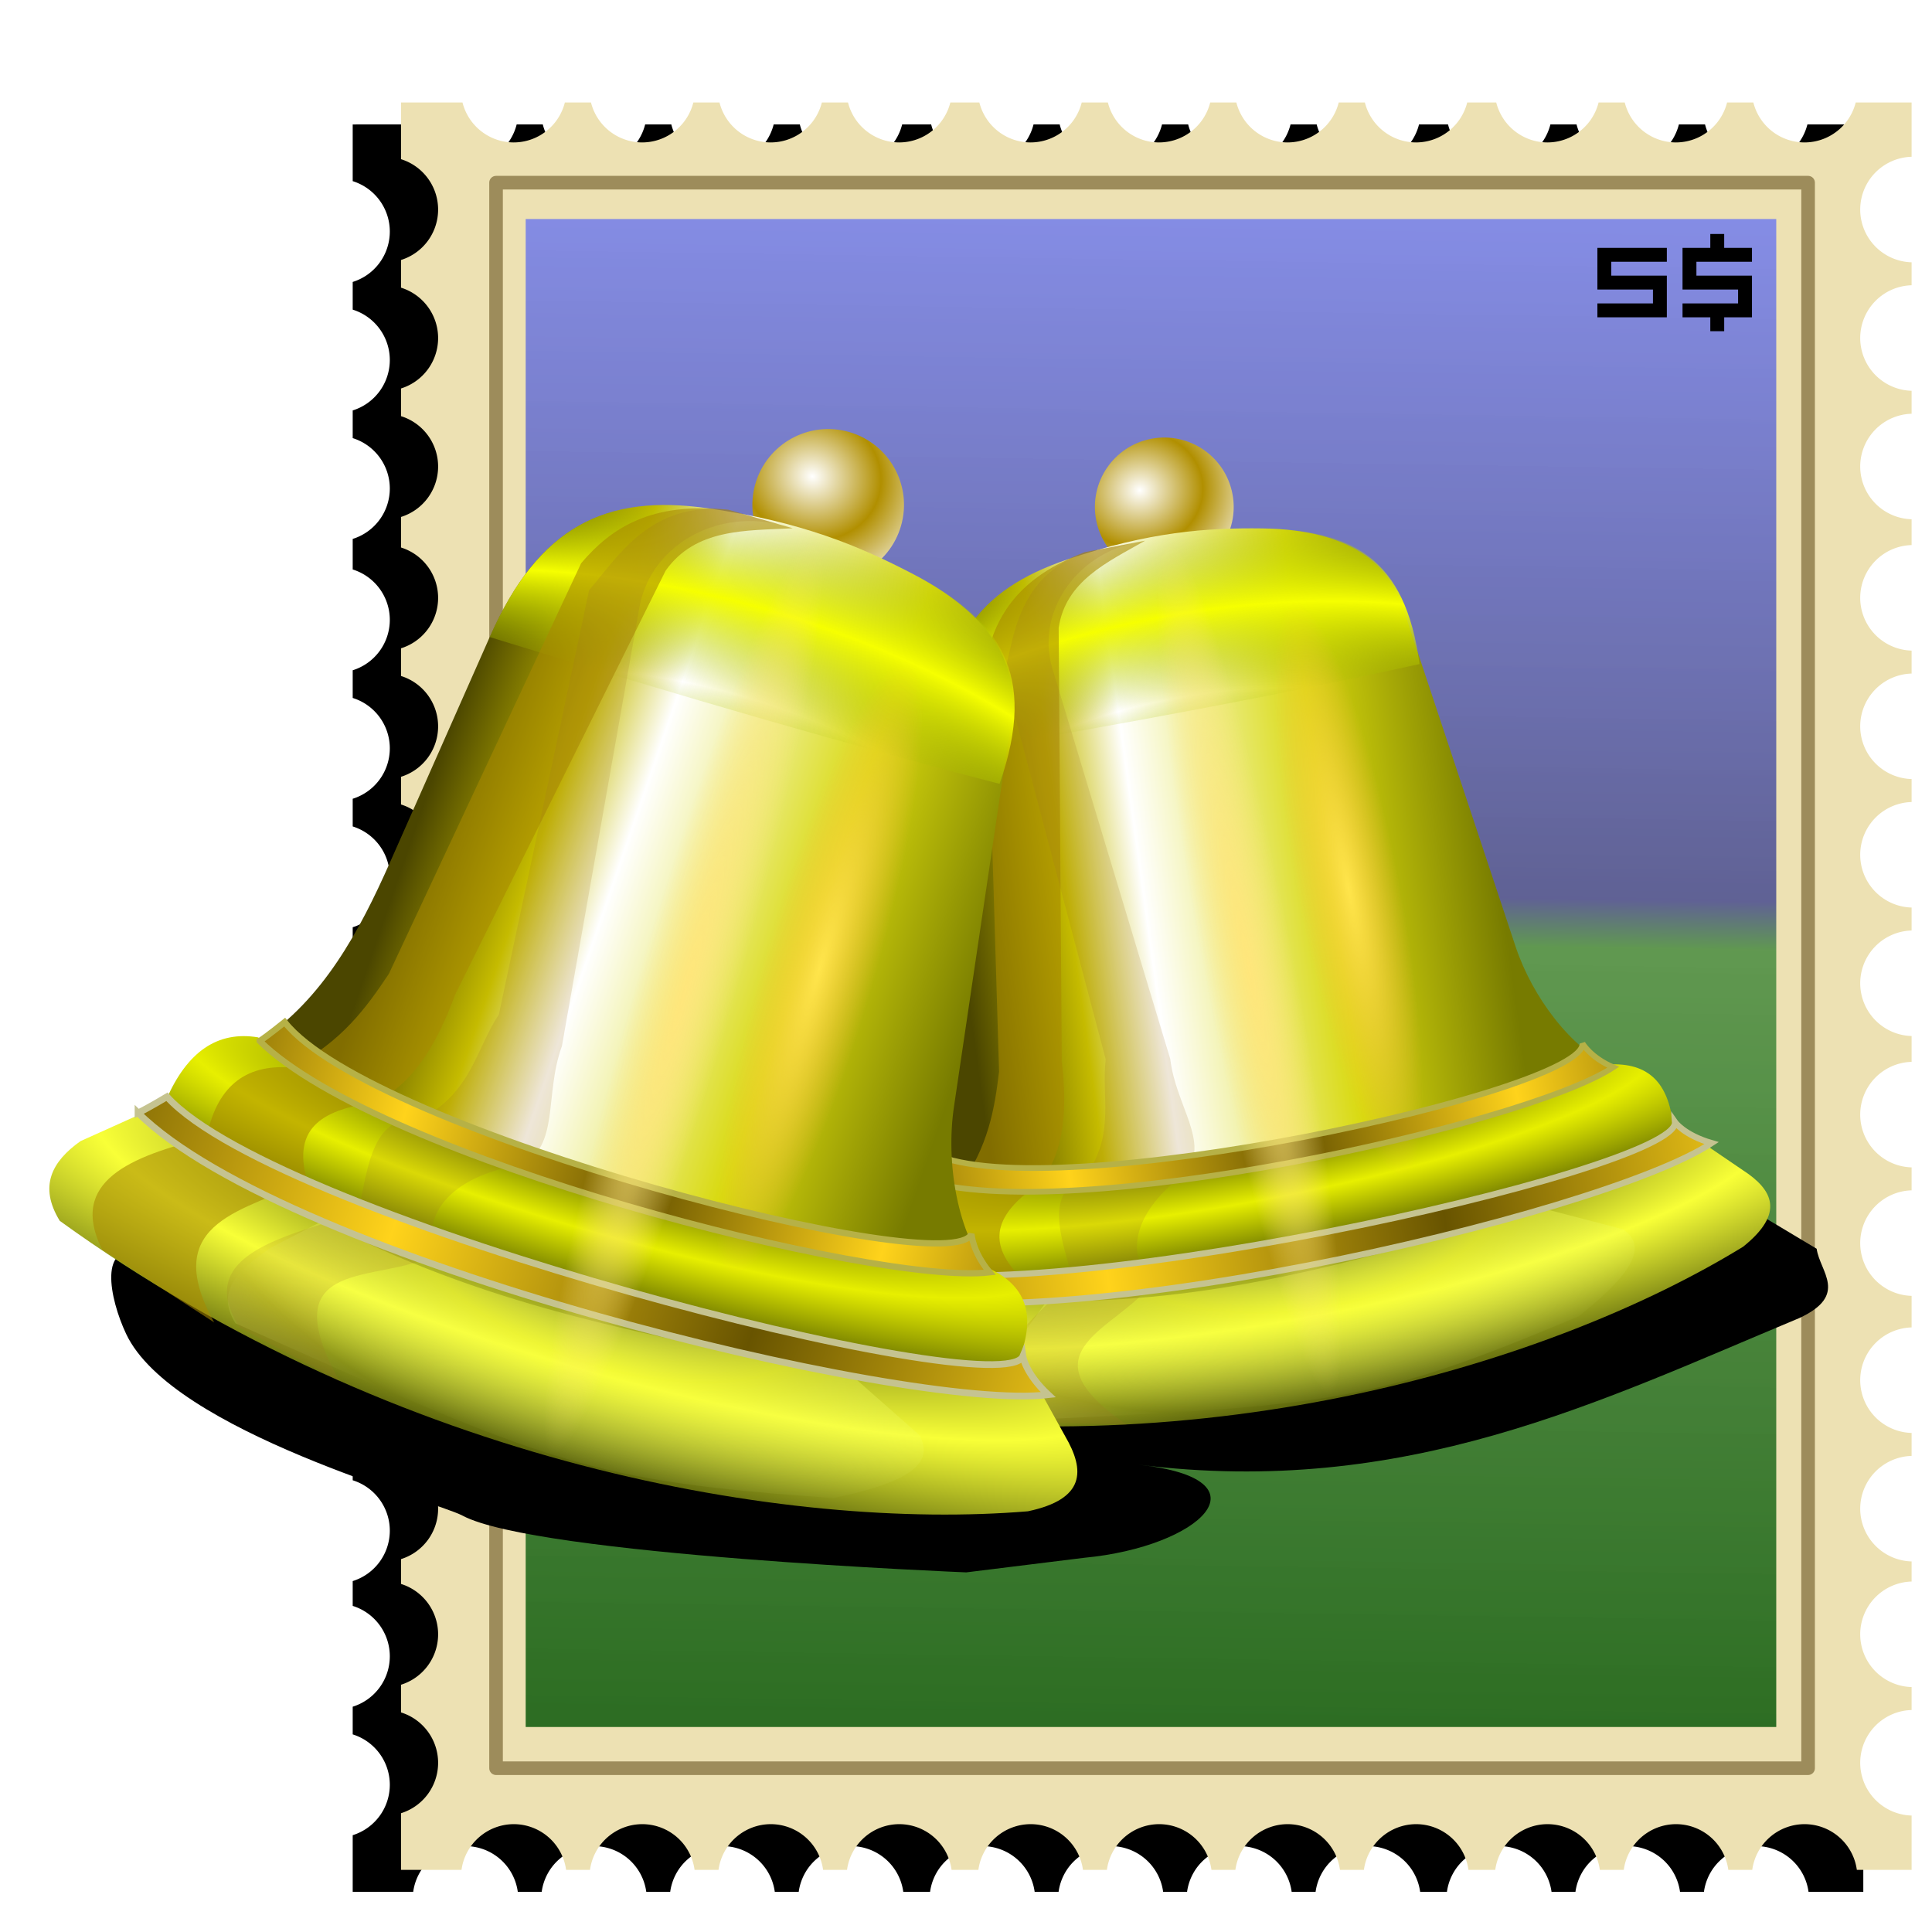 <?xml version="1.0" encoding="UTF-8" standalone="no"?>
<svg
   xmlns:dc="http://purl.org/dc/elements/1.1/"
   xmlns:cc="http://creativecommons.org/ns#"
   xmlns:rdf="http://www.w3.org/1999/02/22-rdf-syntax-ns#"
   xmlns:svg="http://www.w3.org/2000/svg"
   xmlns="http://www.w3.org/2000/svg"
   xmlns:xlink="http://www.w3.org/1999/xlink"
   xmlns:sodipodi="http://sodipodi.sourceforge.net/DTD/sodipodi-0.dtd"
   xmlns:inkscape="http://www.inkscape.org/namespaces/inkscape"
   width="255"
   height="255"
   viewBox="0 0 67.469 67.469"
   version="1.1"
   id="svg8"
   inkscape:version="1.0 (4035a4f, 2020-05-01)"
   sodipodi:docname="mail-notification.svg">
  <defs
     id="defs2">
    <linearGradient
       inkscape:collect="always"
       id="linearGradient1332">
      <stop
         id="stop1328"
         stop-color="#085707"
         stop-opacity="0.839" />
      <stop
         id="stop1338"
         offset="0.519"
         stop-color="#378333"
         stop-opacity="0.773" />
      <stop
         id="stop1336"
         offset="0.551"
         stop-color="#363c8b"
         stop-opacity="0.773" />
      <stop
         offset="1"
         id="stop1330"
         stop-color="#5c6bf8"
         stop-opacity="0.72" />
    </linearGradient>
    <clipPath
       clipPathUnits="userSpaceOnUse"
       id="clipPath2059">
      <path
         d="m -10.1,231.685 c 3.559,2.506 4.832,-0.585 2.965,-3.064 -3.182,-4.225 -6.444,-9.84 -12.355,-15.913 -2.595,-2.669 -11.861,-7.808 -11.861,-7.808 0,0 -0.115,-2.188 -0.099,-3.064 0.011,-0.582 -0.566,-0.564 -0.89,-0.297 -0.782,0.645 -2.471,2.57 -2.471,2.57 l -1.68,-0.099 -1.087,-1.581 c -0.297,-0.411 -0.636,-0.346 -0.89,0 -0.545,1.85 -0.879,3.885 -3.459,3.954 l 4.448,3.954 c 7.766,1.553 15.579,5.585 20.262,14.332 0,0 4.526,5.194 7.116,7.018 z"
         id="path2061"
         sodipodi:nodetypes="csscsscccccccs"
         inkscape:connector-curvature="0"
         stroke-dasharray="none"
         stroke-opacity="1"
         fill="#ffffff"
         fill-rule="evenodd"
         stroke="none"
         stroke-linejoin="miter"
         fill-opacity="1"
         stroke-linecap="butt"
         stroke-width="0.048"
         stroke-miterlimit="4" />
    </clipPath>
    <clipPath
       id="clipPath2059-5"
       clipPathUnits="userSpaceOnUse">
      <path
         stroke-miterlimit="4"
         stroke-width="0.048"
         stroke-linecap="butt"
         fill-opacity="1"
         stroke-linejoin="miter"
         stroke="none"
         fill-rule="evenodd"
         fill="#ffffff"
         stroke-opacity="1"
         stroke-dasharray="none"
         inkscape:connector-curvature="0"
         sodipodi:nodetypes="csscsscccccccs"
         id="path2061-3"
         d="m -10.1,231.685 c 3.559,2.506 4.832,-0.585 2.965,-3.064 -3.182,-4.225 -6.444,-9.84 -12.355,-15.913 -2.595,-2.669 -11.861,-7.808 -11.861,-7.808 0,0 -0.115,-2.188 -0.099,-3.064 0.011,-0.582 -0.566,-0.564 -0.89,-0.297 -0.782,0.645 -2.471,2.57 -2.471,2.57 l -1.68,-0.099 -1.087,-1.581 c -0.297,-0.411 -0.636,-0.346 -0.89,0 -0.545,1.85 -0.879,3.885 -3.459,3.954 l 4.448,3.954 c 7.766,1.553 15.579,5.585 20.262,14.332 0,0 4.526,5.194 7.116,7.018 z" />
    </clipPath>
    <clipPath
       id="clipPath">
      <path
         fill-opacity="0.95"
         stroke="none"
         fill="#1b1b1b"
         sodipodi:nodetypes="csssscc"
         inkscape:connector-curvature="0"
         id="rect5264"
         d="m -515.73,435.564 v 5.838 c 0,9.743 -7.844,17.587 -17.587,17.587 h -135.051 c -9.743,0 -17.587,-7.844 -17.587,-17.587 v -5.838 z" />
    </clipPath>
    <clipPath
       clipPathUnits="userSpaceOnUse"
       id="clipPath2059-7">
      <path
         d="m -10.1,231.685 c 3.559,2.506 4.832,-0.585 2.965,-3.064 -3.182,-4.225 -6.444,-9.84 -12.355,-15.913 -2.595,-2.669 -11.861,-7.808 -11.861,-7.808 0,0 -0.115,-2.188 -0.099,-3.064 0.011,-0.582 -0.566,-0.564 -0.89,-0.297 -0.782,0.645 -2.471,2.57 -2.471,2.57 l -1.68,-0.099 -1.087,-1.581 c -0.297,-0.411 -0.636,-0.346 -0.89,0 -0.545,1.85 -0.879,3.885 -3.459,3.954 l 4.448,3.954 c 7.766,1.553 15.579,5.585 20.262,14.332 0,0 4.526,5.194 7.116,7.018 z"
         id="path2061-5"
         sodipodi:nodetypes="csscsscccccccs"
         inkscape:connector-curvature="0"
         stroke-dasharray="none"
         stroke-opacity="1"
         fill="#ffffff"
         fill-rule="evenodd"
         stroke="none"
         stroke-linejoin="miter"
         fill-opacity="1"
         stroke-linecap="butt"
         stroke-width="0.048"
         stroke-miterlimit="4" />
    </clipPath>
    <clipPath
       clipPathUnits="userSpaceOnUse"
       id="clipPath1162">
      <path
         stroke-miterlimit="4"
         stroke-width="0.071"
         stroke-linecap="round"
         fill-opacity="0.347"
         stroke-linejoin="round"
         stroke="none"
         fill="#000000"
         stroke-opacity="1"
         stroke-dasharray="none"
         inkscape:connector-curvature="0"
         d="m -65.65,239.846 c -9.358,0 -16.952,7.594 -16.952,16.952 0,9.358 7.594,16.941 16.952,16.941 0.292,0 0.579,-0.008 0.868,-0.022 2.123,-0.108 4.148,-0.606 5.995,-1.424 l 2.67,3.971 c -0.226,0.495 -0.245,0.964 -0.011,1.313 l 15.673,23.326 c 0.495,0.737 1.944,0.632 3.248,-0.245 1.304,-0.876 1.964,-2.177 1.468,-2.914 L -51.423,274.417 c -0.233,-0.347 -0.683,-0.499 -1.224,-0.478 l -2.558,-3.804 c 3.96,-3.1 6.507,-7.92 6.507,-13.337 0,-9.358 -7.594,-16.952 -16.952,-16.952 z m 0,2.581 c 7.929,0 14.371,6.442 14.371,14.371 0,7.929 -6.442,14.36 -14.371,14.36 -7.929,0 -14.349,-6.431 -14.349,-14.36 0,-0.248 -0.001,-0.489 0.011,-0.734 0.384,-7.586 6.657,-13.637 14.338,-13.637 z"
         id="path1164" />
    </clipPath>
    <pattern
       id="pattern963"
       patternTransform="translate(-8.894,4.052)"
       height="14.472"
       width="5.342"
       patternUnits="userSpaceOnUse">
      <g
         transform="translate(8.894,-4.052)"
         id="g961">
        <path
           inkscape:connector-curvature="0"
           id="path955"
           d="M -8.394,4.052 V 18.524"
           stroke-opacity="1"
           fill="none"
           stroke="#aeb30d"
           stroke-linejoin="miter"
           stroke-linecap="butt"
           stroke-width="1" />
        <path
           d="M -4.052,4.052 V 18.524"
           id="path957"
           inkscape:connector-curvature="0"
           stroke-opacity="1"
           fill="none"
           stroke="#7e8218"
           stroke-linejoin="miter"
           stroke-linecap="butt"
           stroke-width="1" />
      </g>
    </pattern>
    <linearGradient
       id="linearGradient3839">
      <stop
         id="stop3841"
         stop-color="#ffffff"
         stop-opacity="1" />
      <stop
         id="stop3847"
         offset="0.5"
         stop-color="#c7b921"
         stop-opacity="1" />
      <stop
         offset="1"
         id="stop3843"
         stop-color="#65a166"
         stop-opacity="1" />
    </linearGradient>
    <linearGradient
       id="linearGradient3819">
      <stop
         id="stop3821"
         stop-color="#f0fcf4"
         stop-opacity="1" />
      <stop
         id="stop3827"
         offset="0.804"
         stop-color="#beecc1"
         stop-opacity="1" />
      <stop
         offset="1"
         id="stop3823"
         stop-color="#7cab78"
         stop-opacity="1" />
    </linearGradient>
    <linearGradient
       id="linearGradient3809">
      <stop
         id="stop3811"
         stop-color="#9bd494"
         stop-opacity="1" />
      <stop
         offset="1"
         id="stop3813"
         stop-color="#084800"
         stop-opacity="1" />
    </linearGradient>
    <linearGradient
       id="linearGradient3801">
      <stop
         id="stop3803"
         stop-color="#ffffff"
         stop-opacity="1" />
      <stop
         id="stop3805"
         offset="1"
         stop-color="#a7e7a0"
         stop-opacity="0" />
    </linearGradient>
    <linearGradient
       id="linearGradient3789">
      <stop
         id="stop3791"
         stop-color="#2d5a28"
         stop-opacity="1" />
      <stop
         offset="1"
         id="stop3793"
         stop-color="#73af6d"
         stop-opacity="1" />
    </linearGradient>
    <linearGradient
       id="linearGradient2972">
      <stop
         id="stop2974"
         stop-color="white"
         stop-opacity="1" />
      <stop
         offset="0.5"
         id="stop2980"
         stop-color="#838383"
         stop-opacity="1" />
      <stop
         id="stop2976"
         offset="1"
         stop-color="black"
         stop-opacity="1" />
    </linearGradient>
    <linearGradient
       inkscape:collect="always"
       xlink:href="#linearGradient1332"
       id="linearGradient1334"
       x1="39.35"
       y1="284.94"
       x2="40.1"
       y2="234.96"
       gradientUnits="userSpaceOnUse"
       gradientTransform="matrix(1.055,0,0,1.055,-0.734,-10.834)" />
    <linearGradient
       id="linearGradient23368"
       inkscape:collect="always">
      <stop
         id="stop23364"
         offset="0"
         style="stop-color:#2f3900;stop-opacity:1;" />
      <stop
         id="stop23366"
         offset="1"
         style="stop-color:#f8ff37;stop-opacity:1;" />
    </linearGradient>
    <linearGradient
       id="linearGradient21501"
       inkscape:collect="always">
      <stop
         id="stop21497"
         offset="0"
         style="stop-color:#ffffff;stop-opacity:1;" />
      <stop
         id="stop21499"
         offset="1"
         style="stop-color:#b18f00;stop-opacity:1;" />
    </linearGradient>
    <linearGradient
       id="linearGradient20713"
       inkscape:collect="always">
      <stop
         id="stop20709"
         offset="0"
         style="stop-color:#ffe67b;stop-opacity:1;" />
      <stop
         id="stop20711"
         offset="1"
         style="stop-color:#ffe67b;stop-opacity:0;" />
    </linearGradient>
    <linearGradient
       id="linearGradient16389"
       inkscape:collect="always">
      <stop
         id="stop16385"
         offset="0"
         style="stop-color:#ffd31b;stop-opacity:1;" />
      <stop
         id="stop16387"
         offset="1"
         style="stop-color:#685400;stop-opacity:1;" />
    </linearGradient>
    <linearGradient
       id="linearGradient13842"
       inkscape:collect="always">
      <stop
         id="stop13838"
         offset="0"
         style="stop-color:#ecff98;stop-opacity:0;" />
      <stop
         id="stop13840"
         offset="1"
         style="stop-color:#f8ff37;stop-opacity:0.514;" />
    </linearGradient>
    <linearGradient
       id="linearGradient3508"
       inkscape:collect="always">
      <stop
         id="stop3504"
         offset="0"
         style="stop-color:#2f3900;stop-opacity:1;" />
      <stop
         id="stop3506"
         offset="1"
         style="stop-color:#e7ef00;stop-opacity:1;" />
    </linearGradient>
    <linearGradient
       id="linearGradient22171"
       inkscape:collect="always">
      <stop
         id="stop22167"
         offset="0"
         style="stop-color:#4b4600;stop-opacity:1;" />
      <stop
         id="stop24353"
         offset="0.206"
         style="stop-color:#c5bb00;stop-opacity:1;" />
      <stop
         id="stop25081"
         offset="0.346"
         style="stop-color:#ffffff;stop-opacity:1;" />
      <stop
         id="stop23625"
         offset="0.693"
         style="stop-color:#d8d90d;stop-opacity:1;" />
      <stop
         id="stop22169"
         offset="1"
         style="stop-color:#777b00;stop-opacity:1;" />
    </linearGradient>
    <linearGradient
       id="linearGradient19622"
       inkscape:collect="always">
      <stop
         id="stop19618"
         offset="0"
         style="stop-color:#ffe54b;stop-opacity:1;" />
      <stop
         id="stop19620"
         offset="1"
         style="stop-color:#ffbb4b;stop-opacity:0;" />
    </linearGradient>
    <linearGradient
       id="linearGradient4558"
       inkscape:collect="always">
      <stop
         id="stop4554"
         offset="0"
         style="stop-color:#95b200;stop-opacity:0;" />
      <stop
         id="stop4556"
         offset="1"
         style="stop-color:#f6ff00;stop-opacity:1;" />
    </linearGradient>
    <linearGradient
       gradientTransform="rotate(16.062,14.817,395.566)"
       spreadMethod="pad"
       gradientUnits="userSpaceOnUse"
       y2="263.116"
       x2="-1.67"
       y1="262.057"
       x1="-22.342"
       id="linearGradient2669"
       xlink:href="#linearGradient22171"
       inkscape:collect="always" />
    <radialGradient
       spreadMethod="reflect"
       gradientUnits="userSpaceOnUse"
       gradientTransform="matrix(0.65,0.189,-0.095,0.325,59.573,172.722)"
       r="9.274"
       fy="279.62"
       fx="-12.638"
       cy="279.62"
       cx="-12.638"
       id="radialGradient7827"
       xlink:href="#linearGradient4558"
       inkscape:collect="always" />
    <radialGradient
       spreadMethod="reflect"
       gradientUnits="userSpaceOnUse"
       gradientTransform="matrix(0.961,0.277,-0.052,0.181,47.956,226.917)"
       r="15.686"
       fy="263.13"
       fx="-12.8"
       cy="263.13"
       cx="-12.8"
       id="radialGradient12976"
       xlink:href="#linearGradient3508"
       inkscape:collect="always" />
    <radialGradient
       spreadMethod="reflect"
       gradientUnits="userSpaceOnUse"
       gradientTransform="matrix(0.961,0.277,-0.062,0.216,49.8,220.512)"
       r="18.775"
       fy="265.53"
       fx="-11.918"
       cy="265.53"
       cx="-11.918"
       id="radialGradient15888"
       xlink:href="#linearGradient23368"
       inkscape:collect="always" />
    <radialGradient
       gradientUnits="userSpaceOnUse"
       gradientTransform="matrix(0.742,0,0,4.248,107.416,-885.919)"
       r="2.633"
       fy="266.524"
       fx="-8.248"
       cy="266.524"
       cx="-8.248"
       id="radialGradient19624"
       xlink:href="#linearGradient19622"
       inkscape:collect="always" />
    <radialGradient
       spreadMethod="reflect"
       r="18.775"
       fy="270.799"
       fx="-11.649"
       cy="270.799"
       cx="-11.649"
       gradientTransform="matrix(0.389,0.135,-0.066,0.189,44.346,225.169)"
       gradientUnits="userSpaceOnUse"
       id="radialGradient13836"
       xlink:href="#linearGradient13842"
       inkscape:collect="always" />
    <linearGradient
       gradientTransform="rotate(16.062,52.505,213.222)"
       spreadMethod="reflect"
       gradientUnits="userSpaceOnUse"
       y2="278.475"
       x2="40.522"
       y1="278.475"
       x1="31.849"
       id="linearGradient16391"
       xlink:href="#linearGradient16389"
       inkscape:collect="always" />
    <linearGradient
       gradientTransform="rotate(16.062,52.505,213.222)"
       spreadMethod="reflect"
       gradientUnits="userSpaceOnUse"
       y2="282.068"
       x2="45.611"
       y1="281.462"
       x1="32.587"
       id="linearGradient18577"
       xlink:href="#linearGradient16389"
       inkscape:collect="always" />
    <radialGradient
       gradientUnits="userSpaceOnUse"
       gradientTransform="matrix(1,0,0,9.603,56.945,-2356.715)"
       r="1.733"
       fy="271.291"
       fx="40.065"
       cy="271.291"
       cx="40.065"
       id="radialGradient20715"
       xlink:href="#linearGradient20713"
       inkscape:collect="always" />
    <radialGradient
       gradientTransform="matrix(0.912,0.039,-0.036,0.831,69.456,18.403)"
       spreadMethod="reflect"
       gradientUnits="userSpaceOnUse"
       r="2.647"
       fy="252.567"
       fx="39.41"
       cy="252.567"
       cx="39.41"
       id="radialGradient21503"
       xlink:href="#linearGradient21501"
       inkscape:collect="always" />
    <radialGradient
       spreadMethod="reflect"
       r="2.647"
       fy="252.567"
       fx="39.41"
       cy="252.567"
       cx="39.41"
       gradientTransform="matrix(0.912,0.039,-0.036,0.831,69.456,18.403)"
       gradientUnits="userSpaceOnUse"
       id="radialGradient25602"
       xlink:href="#linearGradient21501"
       inkscape:collect="always" />
    <radialGradient
       spreadMethod="reflect"
       r="15.686"
       fy="263.13"
       fx="-12.8"
       cy="263.13"
       cx="-12.8"
       gradientTransform="matrix(0.961,0.277,-0.052,0.181,47.956,226.917)"
       gradientUnits="userSpaceOnUse"
       id="radialGradient25606"
       xlink:href="#linearGradient3508"
       inkscape:collect="always" />
    <radialGradient
       spreadMethod="reflect"
       r="18.775"
       fy="265.53"
       fx="-11.918"
       cy="265.53"
       cx="-11.918"
       gradientTransform="matrix(0.961,0.277,-0.062,0.216,49.8,220.512)"
       gradientUnits="userSpaceOnUse"
       id="radialGradient25608"
       xlink:href="#linearGradient23368"
       inkscape:collect="always" />
    <radialGradient
       spreadMethod="reflect"
       r="9.274"
       fy="279.62"
       fx="-12.638"
       cy="279.62"
       cx="-12.638"
       gradientTransform="matrix(0.65,0.189,-0.095,0.325,59.573,172.722)"
       gradientUnits="userSpaceOnUse"
       id="radialGradient25610"
       xlink:href="#linearGradient4558"
       inkscape:collect="always" />
    <radialGradient
       spreadMethod="reflect"
       r="18.775"
       fy="270.799"
       fx="-11.649"
       cy="270.799"
       cx="-11.649"
       gradientTransform="matrix(0.389,0.135,-0.066,0.189,44.346,225.169)"
       gradientUnits="userSpaceOnUse"
       id="radialGradient25612"
       xlink:href="#linearGradient13842"
       inkscape:collect="always" />
    <radialGradient
       r="2.633"
       fy="266.524"
       fx="-8.248"
       cy="266.524"
       cx="-8.248"
       gradientTransform="matrix(0.742,0,0,4.248,107.416,-885.919)"
       gradientUnits="userSpaceOnUse"
       id="radialGradient25614"
       xlink:href="#linearGradient19622"
       inkscape:collect="always" />
    <radialGradient
       r="1.733"
       fy="271.291"
       fx="40.065"
       cy="271.291"
       cx="40.065"
       gradientTransform="matrix(1,0,0,9.603,56.945,-2356.715)"
       gradientUnits="userSpaceOnUse"
       id="radialGradient25620"
       xlink:href="#linearGradient20713"
       inkscape:collect="always" />
    <filter
       height="1.334"
       width="1.076"
       y="-0.167"
       x="-0.038"
       id="filter2168"
       style="color-interpolation-filters:sRGB"
       inkscape:collect="always">
      <feGaussianBlur
         id="feGaussianBlur2170"
         stdDeviation="0.953"
         inkscape:collect="always" />
    </filter>
    <linearGradient
       inkscape:collect="always"
       xlink:href="#linearGradient22171"
       id="linearGradient1281"
       gradientUnits="userSpaceOnUse"
       gradientTransform="rotate(16.062,14.817,395.566)"
       x1="-22.342"
       y1="262.057"
       x2="-1.67"
       y2="263.116"
       spreadMethod="pad" />
    <linearGradient
       inkscape:collect="always"
       xlink:href="#linearGradient16389"
       id="linearGradient1283"
       gradientUnits="userSpaceOnUse"
       gradientTransform="rotate(16.062,52.505,213.222)"
       x1="31.849"
       y1="278.475"
       x2="40.522"
       y2="278.475"
       spreadMethod="reflect" />
    <linearGradient
       inkscape:collect="always"
       xlink:href="#linearGradient16389"
       id="linearGradient1285"
       gradientUnits="userSpaceOnUse"
       gradientTransform="rotate(16.062,52.505,213.222)"
       x1="32.587"
       y1="281.462"
       x2="45.611"
       y2="282.068"
       spreadMethod="reflect" />
    <filter
       inkscape:collect="always"
       style="color-interpolation-filters:sRGB"
       id="filter1855"
       x="-0.014"
       width="1.027"
       y="-0.012"
       height="1.023">
      <feGaussianBlur
         inkscape:collect="always"
         stdDeviation="0.301"
         id="feGaussianBlur1857" />
    </filter>
  </defs>
  <sodipodi:namedview
     id="base"
     pagecolor="#ff0000"
     bordercolor="#666666"
     borderopacity="1.0"
     inkscape:pageopacity="0"
     inkscape:pageshadow="2"
     inkscape:zoom="3.4509804"
     inkscape:cx="127.5"
     inkscape:cy="127.5"
     inkscape:document-units="px"
     inkscape:current-layer="layer1"
     showgrid="false"
     inkscape:snap-to-guides="false"
     inkscape:snap-grids="false"
     inkscape:snap-others="false"
     inkscape:object-nodes="false"
     inkscape:snap-nodes="false"
     inkscape:snap-global="false"
     inkscape:window-width="1920"
     inkscape:window-height="1056"
     inkscape:window-x="0"
     inkscape:window-y="0"
     inkscape:window-maximized="1"
     units="px"
     showguides="false"
     inkscape:document-rotation="0" />
  <g
     inkscape:label="Layer 1"
     inkscape:groupmode="layer"
     id="layer1"
     transform="translate(0,-229.531)">
    <path
       stroke-miterlimit="4"
       stroke-dashoffset="0"
       stroke-width="0.082"
       stroke-linecap="round"
       fill-opacity="1"
       stroke-linejoin="round"
       stroke="none"
       fill-rule="evenodd"
       fill="#ede1b3"
       paint-order="normal"
       stroke-opacity="1"
       stroke-dasharray="none"
       opacity="1"
       inkscape:connector-curvature="0"
       id="path1853"
       d="m 12.317,233.877 v 1.98 a 1.845,1.845 0 0 1 1.296,1.759 1.845,1.845 0 0 1 -1.296,1.761 v 0.967 a 1.845,1.845 0 0 1 1.296,1.759 1.845,1.845 0 0 1 -1.296,1.761 v 0.967 a 1.845,1.845 0 0 1 1.296,1.759 1.845,1.845 0 0 1 -1.296,1.761 v 1.067 a 1.845,1.845 0 0 1 1.296,1.759 1.845,1.845 0 0 1 -1.296,1.761 v 0.967 a 1.845,1.845 0 0 1 1.296,1.759 1.845,1.845 0 0 1 -1.296,1.761 v 0.967 a 1.845,1.845 0 0 1 1.296,1.759 1.845,1.845 0 0 1 -1.296,1.761 v 0.967 a 1.845,1.845 0 0 1 1.296,1.759 1.845,1.845 0 0 1 -1.296,1.761 v 1.067 a 1.845,1.845 0 0 1 1.296,1.759 1.845,1.845 0 0 1 -1.296,1.761 v 0.967 a 1.845,1.845 0 0 1 1.296,1.759 1.845,1.845 0 0 1 -1.296,1.761 v 1.266 a 1.845,1.845 0 0 1 1.296,1.759 1.845,1.845 0 0 1 -1.296,1.761 v 0.966 a 1.845,1.845 0 0 1 1.296,1.759 1.845,1.845 0 0 1 -1.296,1.761 v 0.867 a 1.845,1.845 0 0 1 1.296,1.759 1.845,1.845 0 0 1 -1.296,1.761 v 0.967 a 1.845,1.845 0 0 1 1.296,1.759 1.845,1.845 0 0 1 -1.296,1.761 v 1.978 h 2.113 a 1.845,1.845 0 0 1 1.826,-1.596 1.845,1.845 0 0 1 1.826,1.596 h 0.835 a 1.845,1.845 0 0 1 1.826,-1.596 1.845,1.845 0 0 1 1.826,1.596 h 0.836 a 1.845,1.845 0 0 1 1.826,-1.596 1.845,1.845 0 0 1 1.826,1.596 h 0.836 a 1.845,1.845 0 0 1 1.825,-1.596 1.845,1.845 0 0 1 1.826,1.596 h 0.936 a 1.845,1.845 0 0 1 1.826,-1.596 1.845,1.845 0 0 1 1.826,1.596 h 0.836 a 1.845,1.845 0 0 1 1.825,-1.596 1.845,1.845 0 0 1 1.826,1.596 h 0.836 a 1.845,1.845 0 0 1 1.826,-1.596 1.845,1.845 0 0 1 1.826,1.596 h 0.836 a 1.845,1.845 0 0 1 1.826,-1.596 1.845,1.845 0 0 1 1.825,1.596 h 0.936 a 1.845,1.845 0 0 1 1.826,-1.596 1.845,1.845 0 0 1 1.826,1.596 h 0.836 a 1.845,1.845 0 0 1 1.826,-1.596 1.845,1.845 0 0 1 1.825,1.596 h 0.836 a 1.845,1.845 0 0 1 1.826,-1.596 1.845,1.845 0 0 1 1.826,1.596 h 1.913 v -1.897 a 1.845,1.845 0 0 1 -1.795,-1.843 1.845,1.845 0 0 1 1.795,-1.842 v -0.802 a 1.845,1.845 0 0 1 -1.795,-1.843 1.845,1.845 0 0 1 1.795,-1.842 v -0.702 a 1.845,1.845 0 0 1 -1.795,-1.843 1.845,1.845 0 0 1 1.795,-1.842 v -0.802 a 1.845,1.845 0 0 1 -1.795,-1.843 1.845,1.845 0 0 1 1.795,-1.842 v -1.102 a 1.845,1.845 0 0 1 -1.795,-1.843 1.845,1.845 0 0 1 1.795,-1.842 v -0.802 a 1.845,1.845 0 0 1 -1.795,-1.843 1.845,1.845 0 0 1 1.795,-1.842 v -0.902 a 1.845,1.845 0 0 1 -1.795,-1.843 1.845,1.845 0 0 1 1.795,-1.842 v -0.802 a 1.845,1.845 0 0 1 -1.795,-1.843 1.845,1.845 0 0 1 1.795,-1.842 v -0.802 a 1.845,1.845 0 0 1 -1.795,-1.843 1.845,1.845 0 0 1 1.795,-1.841 v -0.802 a 1.845,1.845 0 0 1 -1.795,-1.843 1.845,1.845 0 0 1 1.795,-1.842 v -0.902 a 1.845,1.845 0 0 1 -1.795,-1.843 1.845,1.845 0 0 1 1.795,-1.841 v -0.802 a 1.845,1.845 0 0 1 -1.795,-1.843 1.845,1.845 0 0 1 1.795,-1.842 v -0.802 a 1.845,1.845 0 0 1 -1.795,-1.843 1.845,1.845 0 0 1 1.795,-1.842 v -1.897 h -1.952 a 1.845,1.845 0 0 1 -1.788,1.396 1.845,1.845 0 0 1 -1.787,-1.396 h -0.913 a 1.845,1.845 0 0 1 -1.787,1.396 1.845,1.845 0 0 1 -1.787,-1.396 h -0.913 a 1.845,1.845 0 0 1 -1.788,1.396 1.845,1.845 0 0 1 -1.787,-1.396 h -1.013 a 1.845,1.845 0 0 1 -1.787,1.396 1.845,1.845 0 0 1 -1.787,-1.396 h -0.913 a 1.845,1.845 0 0 1 -1.788,1.396 1.845,1.845 0 0 1 -1.787,-1.396 h -0.913 a 1.845,1.845 0 0 1 -1.788,1.396 1.845,1.845 0 0 1 -1.786,-1.396 h -0.913 a 1.845,1.845 0 0 1 -1.788,1.396 1.845,1.845 0 0 1 -1.787,-1.396 h -1.013 a 1.845,1.845 0 0 1 -1.788,1.396 1.845,1.845 0 0 1 -1.786,-1.396 h -0.913 a 1.845,1.845 0 0 1 -1.788,1.396 1.845,1.845 0 0 1 -1.787,-1.396 h -0.913 a 1.845,1.845 0 0 1 -1.788,1.396 1.845,1.845 0 0 1 -1.787,-1.396 h -0.912 a 1.845,1.845 0 0 1 -1.788,1.396 1.845,1.845 0 0 1 -1.787,-1.396 z"
       style="fill:#000000;fill-opacity:1;filter:url(#filter1855)" />
    <path
       d="m 14.004,233.11 v 1.98 a 1.845,1.845 0 0 1 1.296,1.759 1.845,1.845 0 0 1 -1.296,1.761 v 0.967 a 1.845,1.845 0 0 1 1.296,1.759 1.845,1.845 0 0 1 -1.296,1.761 v 0.967 a 1.845,1.845 0 0 1 1.296,1.759 1.845,1.845 0 0 1 -1.296,1.761 v 1.067 a 1.845,1.845 0 0 1 1.296,1.759 1.845,1.845 0 0 1 -1.296,1.761 v 0.967 a 1.845,1.845 0 0 1 1.296,1.759 1.845,1.845 0 0 1 -1.296,1.761 v 0.967 a 1.845,1.845 0 0 1 1.296,1.759 1.845,1.845 0 0 1 -1.296,1.761 v 0.967 a 1.845,1.845 0 0 1 1.296,1.759 1.845,1.845 0 0 1 -1.296,1.761 v 1.067 a 1.845,1.845 0 0 1 1.296,1.759 1.845,1.845 0 0 1 -1.296,1.761 v 0.967 a 1.845,1.845 0 0 1 1.296,1.759 1.845,1.845 0 0 1 -1.296,1.761 v 1.266 a 1.845,1.845 0 0 1 1.296,1.759 1.845,1.845 0 0 1 -1.296,1.761 v 0.966 a 1.845,1.845 0 0 1 1.296,1.759 1.845,1.845 0 0 1 -1.296,1.761 v 0.867 a 1.845,1.845 0 0 1 1.296,1.759 1.845,1.845 0 0 1 -1.296,1.761 v 0.967 a 1.845,1.845 0 0 1 1.296,1.759 1.845,1.845 0 0 1 -1.296,1.761 v 1.978 h 2.113 a 1.845,1.845 0 0 1 1.826,-1.596 1.845,1.845 0 0 1 1.826,1.596 h 0.835 a 1.845,1.845 0 0 1 1.826,-1.596 1.845,1.845 0 0 1 1.826,1.596 h 0.836 a 1.845,1.845 0 0 1 1.826,-1.596 1.845,1.845 0 0 1 1.826,1.596 h 0.836 a 1.845,1.845 0 0 1 1.825,-1.596 1.845,1.845 0 0 1 1.826,1.596 h 0.936 a 1.845,1.845 0 0 1 1.826,-1.596 1.845,1.845 0 0 1 1.826,1.596 h 0.836 a 1.845,1.845 0 0 1 1.825,-1.596 1.845,1.845 0 0 1 1.826,1.596 h 0.836 a 1.845,1.845 0 0 1 1.826,-1.596 1.845,1.845 0 0 1 1.826,1.596 h 0.836 a 1.845,1.845 0 0 1 1.826,-1.596 1.845,1.845 0 0 1 1.825,1.596 h 0.936 a 1.845,1.845 0 0 1 1.826,-1.596 1.845,1.845 0 0 1 1.826,1.596 h 0.836 a 1.845,1.845 0 0 1 1.826,-1.596 1.845,1.845 0 0 1 1.825,1.596 h 0.836 a 1.845,1.845 0 0 1 1.826,-1.596 1.845,1.845 0 0 1 1.826,1.596 h 1.913 v -1.897 a 1.845,1.845 0 0 1 -1.795,-1.843 1.845,1.845 0 0 1 1.795,-1.842 v -0.802 a 1.845,1.845 0 0 1 -1.795,-1.843 1.845,1.845 0 0 1 1.795,-1.842 v -0.702 a 1.845,1.845 0 0 1 -1.795,-1.843 1.845,1.845 0 0 1 1.795,-1.842 v -0.802 a 1.845,1.845 0 0 1 -1.795,-1.843 1.845,1.845 0 0 1 1.795,-1.842 v -1.102 a 1.845,1.845 0 0 1 -1.795,-1.843 1.845,1.845 0 0 1 1.795,-1.842 v -0.802 a 1.845,1.845 0 0 1 -1.795,-1.843 1.845,1.845 0 0 1 1.795,-1.842 v -0.902 a 1.845,1.845 0 0 1 -1.795,-1.843 1.845,1.845 0 0 1 1.795,-1.842 v -0.802 a 1.845,1.845 0 0 1 -1.795,-1.843 1.845,1.845 0 0 1 1.795,-1.842 v -0.802 a 1.845,1.845 0 0 1 -1.795,-1.843 1.845,1.845 0 0 1 1.795,-1.841 v -0.802 a 1.845,1.845 0 0 1 -1.795,-1.843 1.845,1.845 0 0 1 1.795,-1.842 v -0.902 a 1.845,1.845 0 0 1 -1.795,-1.843 1.845,1.845 0 0 1 1.795,-1.841 v -0.802 a 1.845,1.845 0 0 1 -1.795,-1.843 1.845,1.845 0 0 1 1.795,-1.842 v -0.802 a 1.845,1.845 0 0 1 -1.795,-1.843 1.845,1.845 0 0 1 1.795,-1.842 v -1.897 h -1.952 a 1.845,1.845 0 0 1 -1.788,1.396 1.845,1.845 0 0 1 -1.787,-1.396 H 60.313 a 1.845,1.845 0 0 1 -1.787,1.396 1.845,1.845 0 0 1 -1.787,-1.396 h -0.913 a 1.845,1.845 0 0 1 -1.788,1.396 1.845,1.845 0 0 1 -1.787,-1.396 h -1.013 a 1.845,1.845 0 0 1 -1.787,1.396 1.845,1.845 0 0 1 -1.787,-1.396 h -0.913 a 1.845,1.845 0 0 1 -1.788,1.396 1.845,1.845 0 0 1 -1.787,-1.396 h -0.913 a 1.845,1.845 0 0 1 -1.788,1.396 1.845,1.845 0 0 1 -1.786,-1.396 h -0.913 a 1.845,1.845 0 0 1 -1.788,1.396 1.845,1.845 0 0 1 -1.787,-1.396 h -1.013 a 1.845,1.845 0 0 1 -1.788,1.396 1.845,1.845 0 0 1 -1.786,-1.396 h -0.913 a 1.845,1.845 0 0 1 -1.788,1.396 1.845,1.845 0 0 1 -1.787,-1.396 h -0.913 a 1.845,1.845 0 0 1 -1.788,1.396 1.845,1.845 0 0 1 -1.787,-1.396 h -0.912 a 1.845,1.845 0 0 1 -1.788,1.396 1.845,1.845 0 0 1 -1.787,-1.396 z"
       id="rect844"
       inkscape:connector-curvature="0"
       opacity="1"
       stroke-dasharray="none"
       stroke-opacity="1"
       paint-order="normal"
       fill="#ede1b3"
       fill-rule="evenodd"
       stroke="none"
       stroke-linejoin="round"
       fill-opacity="1"
       stroke-linecap="round"
       stroke-width="0.082"
       stroke-dashoffset="0"
       stroke-miterlimit="4" />
    <rect
       id="rect1326"
       width="43.672"
       height="52.661"
       x="18.358"
       y="237.18"
       opacity="1"
       stroke-dasharray="none"
       stroke-opacity="0.491"
       paint-order="normal"
       fill="url(#linearGradient1334)"
       fill-rule="evenodd"
       stroke="none"
       stroke-linejoin="round"
       fill-opacity="1"
       stroke-linecap="round"
       stroke-width="0.475"
       stroke-dashoffset="0"
       stroke-miterlimit="4" />
    <rect
       id="rect1557"
       width="45.819"
       height="55.37"
       x="17.323"
       y="235.91"
       opacity="1"
       stroke-dasharray="none"
       stroke-opacity="0.491"
       paint-order="normal"
       fill="none"
       fill-rule="evenodd"
       stroke="#4a3300"
       stroke-linejoin="round"
       fill-opacity="1"
       stroke-linecap="round"
       stroke-width="0.475"
       stroke-dashoffset="0"
       stroke-miterlimit="4" />
    <path
       inkscape:connector-curvature="0"
       id="path985"
       style="font-style:normal;font-variant:normal;font-weight:bold;font-stretch:normal;font-size:3.881px;line-height:1.25;font-family:'hooge 05_53';-inkscape-font-specification:'hooge 05_53 Bold';letter-spacing:0px;word-spacing:0px;fill:#000000;fill-opacity:1;stroke:none;stroke-width:0.265"
       d="m 56.269,238.672 v 0.485 h 1.94 v 1.455 h -2.425 v -0.485 h 1.94 v -0.485 h -1.94 v -1.455 h 2.425 v 0.485 z" />
    <path
       inkscape:connector-curvature="0"
       id="path991"
       style="font-style:normal;font-variant:normal;font-weight:bold;font-stretch:normal;font-size:3.881px;line-height:1.25;font-family:'hooge 05_53';-inkscape-font-specification:'hooge 05_53 Bold';letter-spacing:0px;word-spacing:0px;fill:#000000;fill-opacity:1;stroke:none;stroke-width:0.265"
       d="m 59.727,237.702 h 0.485 v 0.485 h 0.97 v 0.485 h -1.94 v 0.485 h 1.94 v 1.455 h -2.425 v -0.485 h 1.94 v -0.485 h -1.94 v -1.455 h 0.97 z m 0,2.91 h 0.485 v 0.485 h -0.485 z" />
    <g
       inkscape:label="Layer 1"
       id="layer1-3"
       transform="translate(-2.282,-1.133)">
      <path
         sodipodi:nodetypes="csscccccccc"
         id="path1344"
         d="m 7.292,274.448 c -1.614,-0.497 -1.182,1.575 -0.605,2.799 1.616,3.428 10.777,5.827 11.748,6.346 2.583,1.381 17.591,1.981 17.591,1.981 l 4.117,-0.509 c 4.059,-0.382 6.562,-2.75 1.891,-3.252 9.336,1.167 16.082,-2.201 23.084,-5.12 1.735,-0.807 0.717,-1.614 0.605,-2.42 l -4.021,-2.406 -25.73,6.875 z"
         style="fill:#000000;fill-opacity:1;stroke-width:0.217;stroke-linecap:round;filter:url(#filter2168)" />
      <g
         transform="matrix(0.817,-0.413,0.413,0.817,-83.796,57.54)"
         id="g25600">
        <circle
           transform="rotate(16.062)"
           r="2.647"
           cy="230.624"
           cx="97.111"
           id="circle25576"
           style="fill:url(#radialGradient25602);fill-opacity:1;stroke:none;stroke-width:0.217;stroke-linecap:round;stroke-opacity:1" />
        <path
           sodipodi:nodetypes="csssssscc"
           id="path25578"
           d="m 9.659,267.213 c 2.204,-1.45 3.483,-3.829 4.553,-6.245 l 3.479,-7.861 c 1.72,-3.887 4.067,-5.004 7.617,-4.498 3.271,0.465 5.299,1.321 7.181,2.304 3.001,1.568 3.666,3.405 3.418,5.077 l -2.002,13.513 c -0.295,1.991 0.128,4.451 1.245,5.79 -3.994,0.461 -21.31,-3.962 -25.492,-8.078 z"
           style="fill:url(#linearGradient1281);fill-opacity:1;stroke:none;stroke-width:0.217;stroke-linecap:round;stroke-opacity:1" />
        <path
           sodipodi:nodetypes="ccccc"
           id="path25580"
           d="m 9.612,267.087 c 1.662,2.68 20.161,8.849 25.448,8.035 1.367,0.611 1.71,1.639 1.136,3.161 -6.718,1.861 -26.954,-5.165 -29.792,-9.041 0.719,-1.641 1.773,-2.399 3.208,-2.155 z"
           style="fill:url(#radialGradient25606);fill-opacity:1;stroke:none;stroke-width:0.217;stroke-linecap:round;stroke-opacity:1" />
        <path
           sodipodi:nodetypes="ccccccc"
           id="path25582"
           d="m 6.421,269.35 c 5.153,4.45 20.962,10.418 29.869,8.955 l 1.501,2.715 c 0.699,1.198 0.696,2.194 -1.304,2.616 -8.321,0.69 -21.997,-1.601 -33.81,-10.143 -0.741,-1.21 -0.275,-2.073 0.723,-2.783 z"
           style="fill:url(#radialGradient25608);fill-opacity:1;stroke:none;stroke-width:0.217;stroke-linecap:round;stroke-opacity:1" />
        <path
           sodipodi:nodetypes="csscc"
           id="path25584"
           d="m 17.691,253.106 c 1.72,-3.887 4.067,-5.004 7.617,-4.498 3.271,0.465 5.299,1.321 7.181,2.304 3.001,1.568 4.362,3.448 3.008,7.32 -5.161,-1.325 -10.835,-2.969 -17.806,-5.126 z"
           style="fill:url(#radialGradient25610);fill-opacity:1;stroke:none;stroke-width:0.217;stroke-linecap:round;stroke-opacity:1" />
        <path
           sodipodi:nodetypes="ccccccc"
           id="path25586"
           d="m 11.836,273.507 c 5.653,2.897 10.561,3.86 18.469,5.358 l 2.385,2.104 c 0.699,1.198 -0.997,1.786 -2.997,2.207 -8.585,-0.607 -9.8,-1.155 -20.883,-6.106 -0.741,-1.21 0.234,-1.927 1.231,-2.636 z"
           style="fill:url(#radialGradient25612);fill-opacity:1;stroke:none;stroke-width:0.217;stroke-linecap:round;stroke-opacity:1" />
        <path
           sodipodi:nodetypes="ccccccccccccc"
           id="path25588"
           d="m 26.022,248.659 2.253,0.649 c -1.66,0.084 -3.391,0.003 -4.439,1.477 l -7.359,14.823 c -0.622,1.698 -1.449,3.107 -2.813,3.755 -1.677,0.227 -2.899,0.799 -2.354,2.707 -2.013,1.067 -5.237,1.367 -3.241,4.97 l -3.912,-2.543 c -1.191,-2.384 0.985,-3.255 3.644,-3.909 0.342,-1.713 1.291,-2.592 2.987,-2.446 1.744,-0.915 2.591,-2.088 3.383,-3.276 l 6.714,-14.339 c 1.048,-1.234 2.442,-2.149 5.136,-1.867 z"
           style="fill:#a98900;fill-opacity:0.575;stroke:none;stroke-width:0.217;stroke-linecap:round;stroke-opacity:1" />
        <path
           sodipodi:nodetypes="cccccccccccccc"
           id="path25590"
           d="m 26.022,248.659 2.253,0.649 c -2.443,-0.842 -4.92,0.502 -5.346,2.711 l -2.716,15.373 c -0.622,1.698 -0.068,3.504 -1.432,4.153 -1.677,0.227 -3.575,1.234 -3.03,3.142 -1.906,1.022 -5.728,10e-4 -3.313,4.398 l -3.477,-1.867 c -1.661,-2.569 1.69,-3.213 4.143,-4.002 0.342,-1.713 0.514,-3.445 2.209,-3.299 1.744,-0.915 1.906,-2.442 2.698,-3.631 l 3.151,-14.814 c 1.048,-1.234 2.164,-3.095 4.858,-2.813 z"
           style="fill:#a27222;fill-opacity:0.176;stroke:none;stroke-width:0.217;stroke-linecap:round;stroke-opacity:1" />
        <ellipse
           transform="rotate(16.062)"
           ry="11.186"
           rx="1.953"
           cy="246.189"
           cx="101.299"
           id="ellipse25592"
           style="fill:url(#radialGradient25614);fill-opacity:1;stroke:none;stroke-width:0.194;stroke-linecap:round;stroke-opacity:1" />
        <path
           sodipodi:nodetypes="ccccc"
           id="path25594"
           d="m 9.659,267.213 c 0.308,-0.203 0.872,-0.66 0.872,-0.66 3.039,3.853 23.315,9.109 23.985,7.394 0,0 0.027,0.617 0.635,1.345 -3.994,0.461 -21.31,-3.962 -25.492,-8.078 z"
           style="fill:url(#linearGradient1283);fill-opacity:1;stroke:#b6b146;stroke-width:0.217;stroke-linecap:round;stroke-opacity:1" />
        <path
           sodipodi:nodetypes="ccccc"
           id="path25596"
           d="m 5.41,269.723 c 0.36,-0.17 1.011,-0.563 1.011,-0.563 3.919,4.321 29.169,10.807 29.89,9.063 0,0 0.084,0.594 0.885,1.343 -4.977,0.593 -26.589,-4.693 -31.786,-9.844 z"
           style="fill:url(#linearGradient1285);fill-opacity:1;stroke:#c5c390;stroke-width:0.234;stroke-linecap:round;stroke-opacity:1" />
        <rect
           transform="rotate(16.062)"
           rx="1.733"
           ry="0.378"
           y="231.796"
           x="95.276"
           height="33.289"
           width="3.467"
           id="rect25598"
           style="fill:url(#radialGradient25620);fill-opacity:1;stroke:none;stroke-width:0.217;stroke-linecap:round;stroke-opacity:1" />
      </g>
      <g
         transform="translate(1.692,-0.195)"
         id="g25560">
        <circle
           transform="rotate(16.062)"
           r="2.647"
           cy="230.624"
           cx="97.111"
           id="path21132"
           style="fill:url(#radialGradient21503);fill-opacity:1;stroke:none;stroke-width:0.217;stroke-linecap:round;stroke-opacity:1" />
        <path
           sodipodi:nodetypes="csssssscc"
           id="path1386"
           d="m 9.659,267.213 c 2.204,-1.45 3.483,-3.829 4.553,-6.245 l 3.479,-7.861 c 1.72,-3.887 4.067,-5.004 7.617,-4.498 3.271,0.465 5.299,1.321 7.181,2.304 3.001,1.568 3.666,3.405 3.418,5.077 l -2.002,13.513 c -0.295,1.991 0.128,4.451 1.245,5.79 -3.994,0.461 -21.31,-3.962 -25.492,-8.078 z"
           style="fill:url(#linearGradient2669);fill-opacity:1;stroke:none;stroke-width:0.217;stroke-linecap:round;stroke-opacity:1" />
        <path
           sodipodi:nodetypes="ccccc"
           id="path2273"
           d="m 9.612,267.087 c 1.662,2.68 20.161,8.849 25.448,8.035 1.367,0.611 1.71,1.639 1.136,3.161 -6.718,1.861 -26.954,-5.165 -29.792,-9.041 0.719,-1.641 1.773,-2.399 3.208,-2.155 z"
           style="fill:url(#radialGradient12976);fill-opacity:1;stroke:none;stroke-width:0.217;stroke-linecap:round;stroke-opacity:1" />
        <path
           sodipodi:nodetypes="ccccccc"
           id="path2275"
           d="m 6.421,269.35 c 5.153,4.45 20.962,10.418 29.869,8.955 l 1.501,2.715 c 0.699,1.198 0.696,2.194 -1.304,2.616 -8.321,0.69 -21.997,-1.601 -33.81,-10.143 -0.741,-1.21 -0.275,-2.073 0.723,-2.783 z"
           style="fill:url(#radialGradient15888);fill-opacity:1;stroke:none;stroke-width:0.217;stroke-linecap:round;stroke-opacity:1" />
        <path
           sodipodi:nodetypes="csscc"
           id="path4550"
           d="m 17.691,253.106 c 1.72,-3.887 4.067,-5.004 7.617,-4.498 3.271,0.465 5.299,1.321 7.181,2.304 3.001,1.568 4.362,3.448 3.008,7.32 -5.161,-1.325 -10.835,-2.969 -17.806,-5.126 z"
           style="fill:url(#radialGradient7827);fill-opacity:1;stroke:none;stroke-width:0.217;stroke-linecap:round;stroke-opacity:1" />
        <path
           sodipodi:nodetypes="ccccccc"
           id="path11656"
           d="m 11.836,273.507 c 5.653,2.897 10.561,3.86 18.469,5.358 l 2.385,2.104 c 0.699,1.198 -0.997,1.786 -2.997,2.207 -8.585,-0.607 -9.8,-1.155 -20.883,-6.106 -0.741,-1.21 0.234,-1.927 1.231,-2.636 z"
           style="fill:url(#radialGradient13836);fill-opacity:1;stroke:none;stroke-width:0.217;stroke-linecap:round;stroke-opacity:1" />
        <path
           sodipodi:nodetypes="ccccccccccccc"
           id="path8192"
           d="m 26.022,248.659 2.253,0.649 c -1.66,0.084 -3.391,0.003 -4.439,1.477 l -7.359,14.823 c -0.622,1.698 -1.449,3.107 -2.813,3.755 -1.677,0.227 -2.899,0.799 -2.354,2.707 -2.013,1.067 -5.237,1.367 -3.241,4.97 l -3.912,-2.543 c -1.191,-2.384 0.985,-3.255 3.644,-3.909 0.342,-1.713 1.291,-2.592 2.987,-2.446 1.744,-0.915 2.591,-2.088 3.383,-3.276 l 6.714,-14.339 c 1.048,-1.234 2.442,-2.149 5.136,-1.867 z"
           style="fill:#a98900;fill-opacity:0.575;stroke:none;stroke-width:0.217;stroke-linecap:round;stroke-opacity:1" />
        <path
           sodipodi:nodetypes="cccccccccccccc"
           id="path18435"
           d="m 26.022,248.659 2.253,0.649 c -2.443,-0.842 -4.92,0.502 -5.346,2.711 l -2.716,15.373 c -0.622,1.698 -0.068,3.504 -1.432,4.153 -1.677,0.227 -3.575,1.234 -3.03,3.142 -1.906,1.022 -5.728,10e-4 -3.313,4.398 l -3.477,-1.867 c -1.661,-2.569 1.69,-3.213 4.143,-4.002 0.342,-1.713 0.514,-3.445 2.209,-3.299 1.744,-0.915 1.906,-2.442 2.698,-3.631 l 3.151,-14.814 c 1.048,-1.234 2.164,-3.095 4.858,-2.813 z"
           style="fill:#a27222;fill-opacity:0.176;stroke:none;stroke-width:0.217;stroke-linecap:round;stroke-opacity:1" />
        <ellipse
           transform="rotate(16.062)"
           ry="11.186"
           rx="1.953"
           cy="246.189"
           cx="101.299"
           id="path19253"
           style="fill:url(#radialGradient19624);fill-opacity:1;stroke:none;stroke-width:0.194;stroke-linecap:round;stroke-opacity:1" />
        <path
           sodipodi:nodetypes="ccccc"
           id="path7913"
           d="m 9.659,267.213 c 0.308,-0.203 0.872,-0.66 0.872,-0.66 3.039,3.853 23.315,9.109 23.985,7.394 0,0 0.027,0.617 0.635,1.345 -3.994,0.461 -21.31,-3.962 -25.492,-8.078 z"
           style="fill:url(#linearGradient16391);fill-opacity:1;stroke:#b6b146;stroke-width:0.217;stroke-linecap:round;stroke-opacity:1" />
        <path
           sodipodi:nodetypes="ccccc"
           id="path9416"
           d="m 5.41,269.723 c 0.36,-0.17 1.011,-0.563 1.011,-0.563 3.919,4.321 29.169,10.807 29.89,9.063 0,0 0.084,0.594 0.885,1.343 -4.977,0.593 -26.589,-4.693 -31.786,-9.844 z"
           style="fill:url(#linearGradient18577);fill-opacity:1;stroke:#c5c390;stroke-width:0.234;stroke-linecap:round;stroke-opacity:1" />
        <rect
           transform="rotate(16.062)"
           rx="1.733"
           ry="0.378"
           y="231.796"
           x="95.276"
           height="33.289"
           width="3.467"
           id="rect18994"
           style="fill:url(#radialGradient20715);fill-opacity:1;stroke:none;stroke-width:0.217;stroke-linecap:round;stroke-opacity:1" />
      </g>
    </g>
  </g>
</svg>

